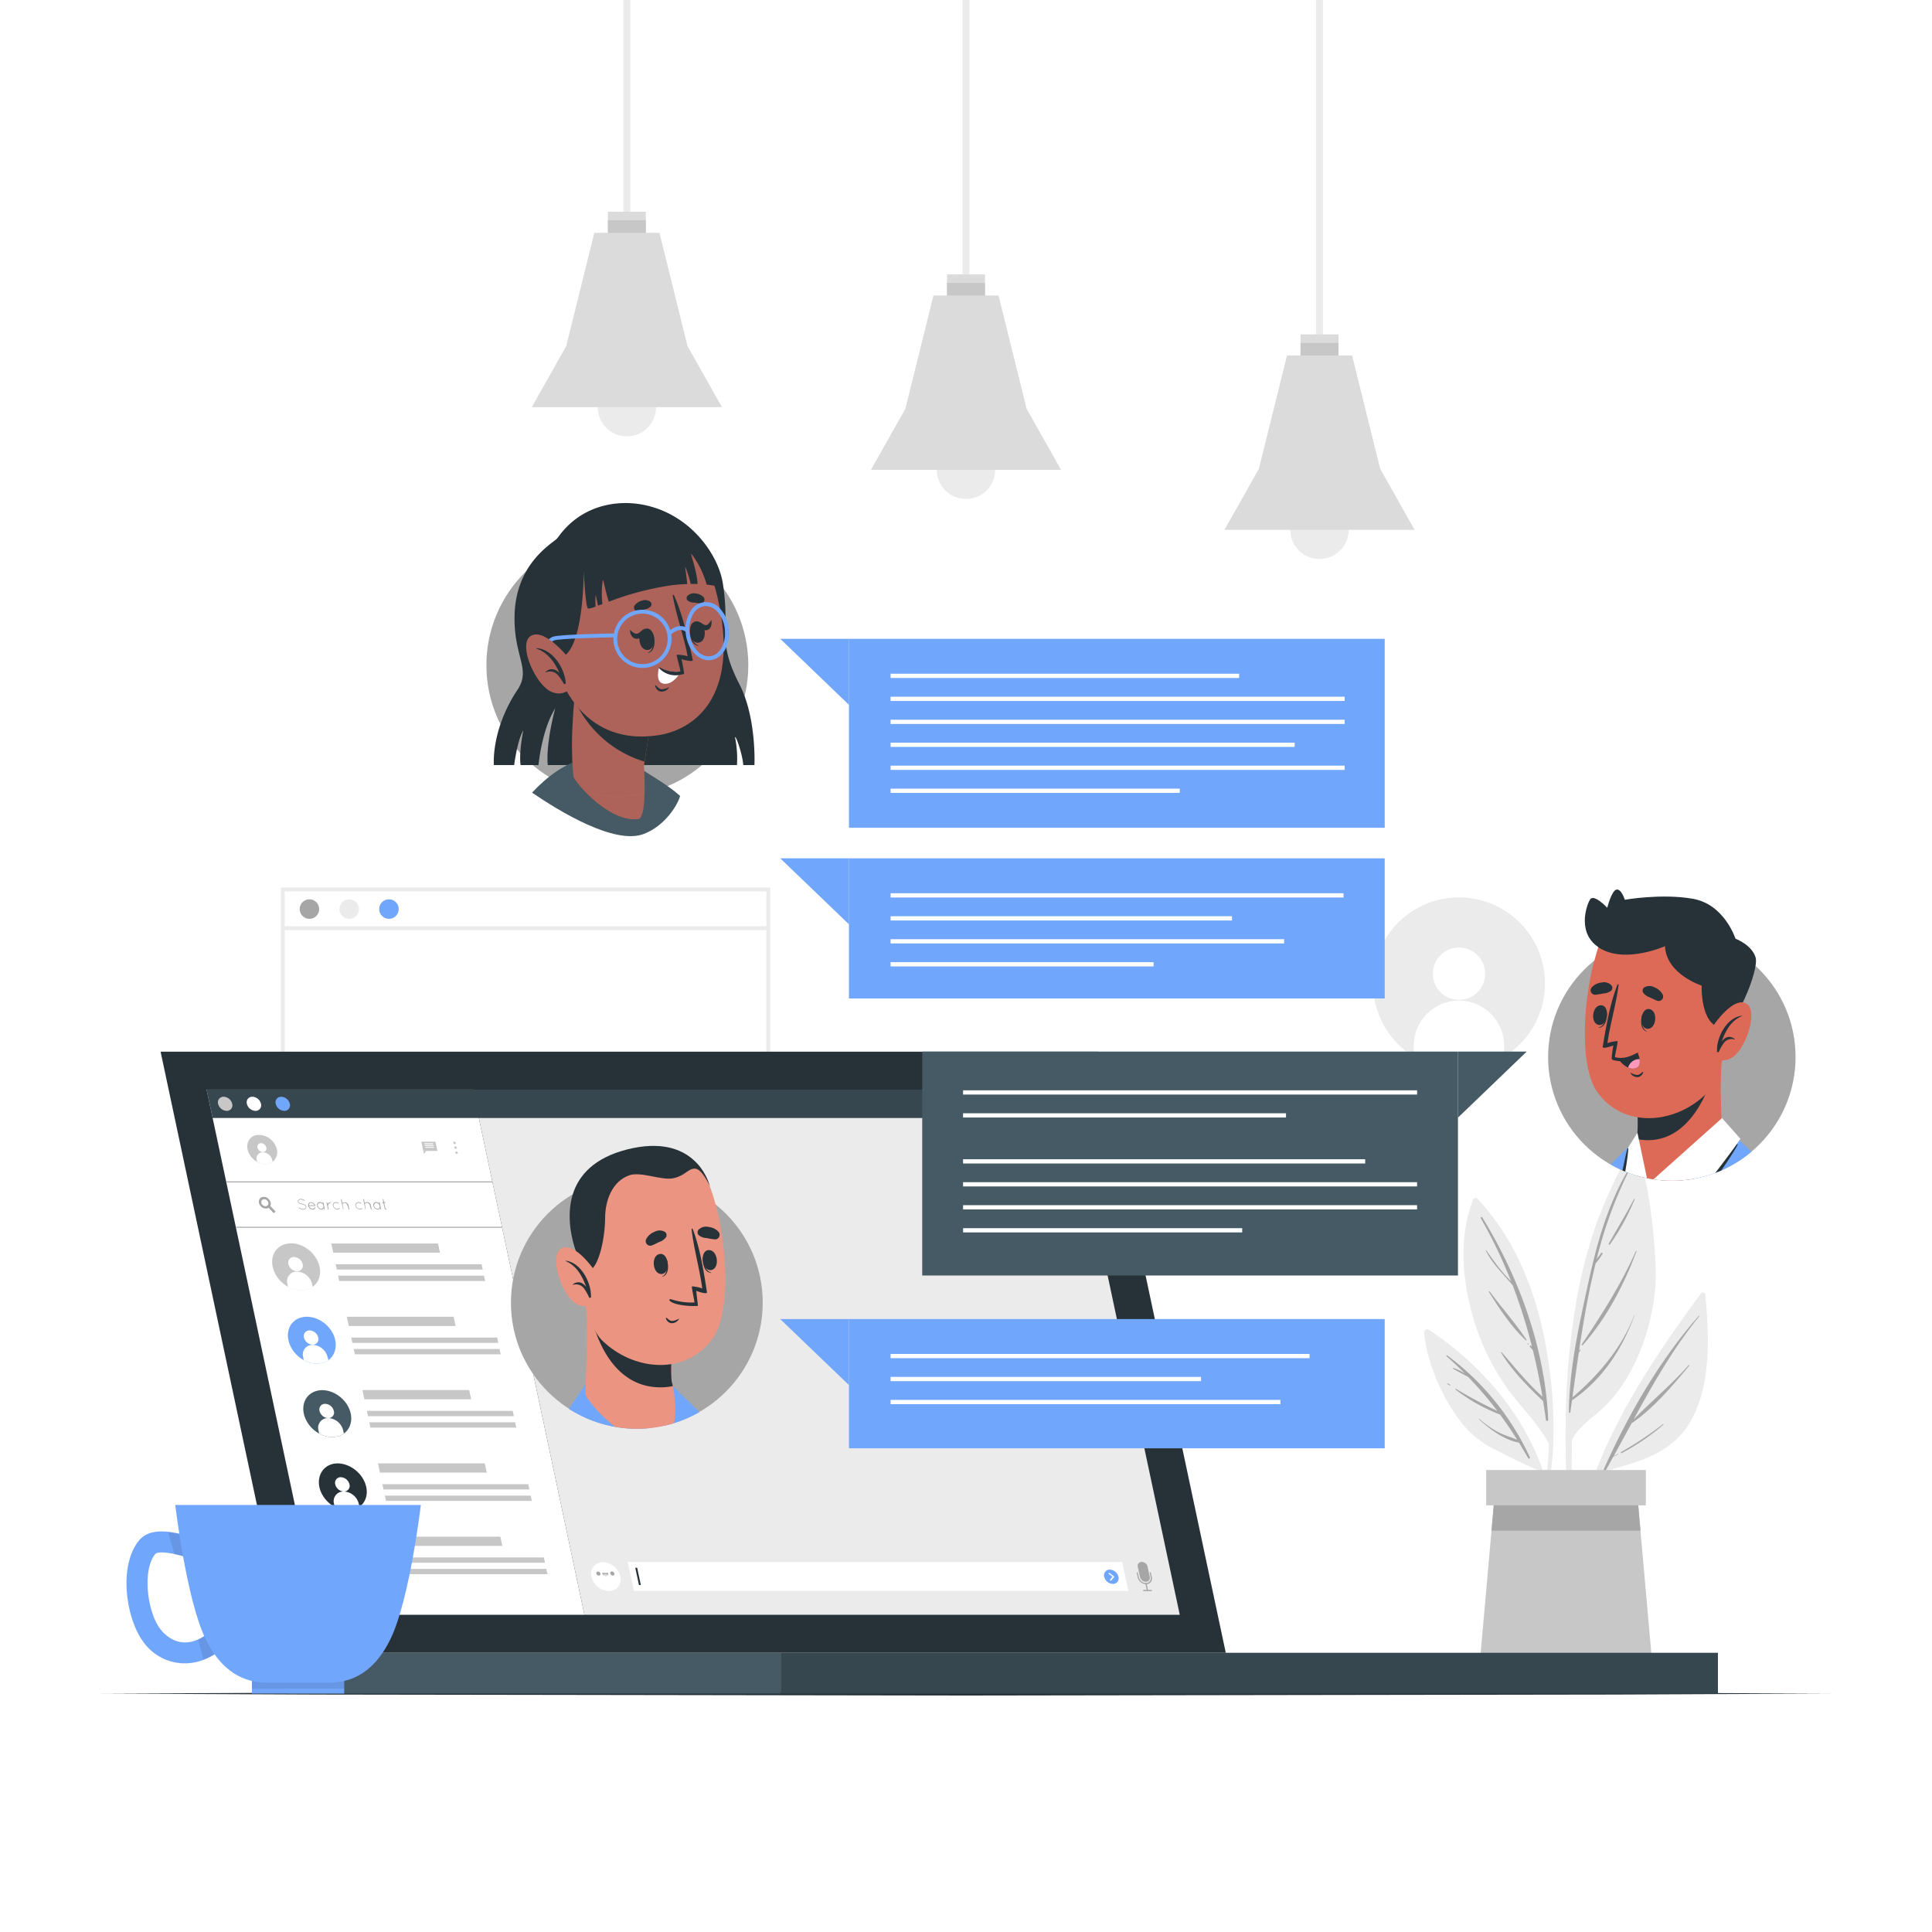 <svg class="animated" id="freepik_stories-work-chat" xmlns="http://www.w3.org/2000/svg" xmlns:xlink="http://www.w3.org/1999/xlink" viewBox="0 0 500 500" version="1.1" xmlns:svgjs="http://svgjs.com/svgjs"><style>svg#freepik_stories-work-chat:not(.animated) .animable {opacity: 0;}svg#freepik_stories-work-chat.animated #freepik--background-complete--inject-157 {animation: 1s 1 forwards cubic-bezier(.36,-0.01,.5,1.38) zoomOut;animation-delay: 0s;}svg#freepik_stories-work-chat.animated #freepik--Desk--inject-157 {animation: 1s 1 forwards cubic-bezier(.36,-0.01,.5,1.38) slideRight;animation-delay: 0s;}svg#freepik_stories-work-chat.animated #freepik--Device--inject-157 {animation: 1s 1 forwards cubic-bezier(.36,-0.01,.5,1.38) zoomIn;animation-delay: 0s;}svg#freepik_stories-work-chat.animated #freepik--Mug--inject-157 {animation: 1s 1 forwards cubic-bezier(.36,-0.01,.5,1.38) zoomOut;animation-delay: 0s;}svg#freepik_stories-work-chat.animated #freepik--speech-bubbles--inject-157 {animation: 1s 1 forwards cubic-bezier(.36,-0.01,.5,1.38) lightSpeedLeft;animation-delay: 0s;}svg#freepik_stories-work-chat.animated #freepik--character-3--inject-157 {animation: 1s 1 forwards cubic-bezier(.36,-0.01,.5,1.38) slideRight;animation-delay: 0s;}svg#freepik_stories-work-chat.animated #freepik--character-2--inject-157 {animation: 1s 1 forwards cubic-bezier(.36,-0.01,.5,1.38) lightSpeedLeft;animation-delay: 0s;}svg#freepik_stories-work-chat.animated #freepik--character-1--inject-157 {animation: 1s 1 forwards cubic-bezier(.36,-0.01,.5,1.38) fadeIn;animation-delay: 0s;}            @keyframes zoomOut {                0% {                    opacity: 0;                    transform: scale(1.5);                }                100% {                    opacity: 1;                    transform: scale(1);                }            }                    @keyframes slideRight {                0% {                    opacity: 0;                    transform: translateX(30px);                }                100% {                    opacity: 1;                    transform: translateX(0);                }            }                    @keyframes zoomIn {                0% {                    opacity: 0;                    transform: scale(0.5);                }                100% {                    opacity: 1;                    transform: scale(1);                }            }                    @keyframes lightSpeedLeft {              from {                transform: translate3d(-50%, 0, 0) skewX(20deg);                opacity: 0;              }              60% {                transform: skewX(-10deg);                opacity: 1;              }              80% {                transform: skewX(2deg);              }              to {                opacity: 1;                transform: translate3d(0, 0, 0);              }            }                    @keyframes fadeIn {                0% {                    opacity: 0;                }                100% {                    opacity: 1;                }            }        </style><g id="freepik--background-complete--inject-157" style="transform-origin: 257.344px 219px 0px;" class="animable"><rect x="340.61" width="1.77" height="94.41" style="fill: rgb(235, 235, 235); transform-origin: 341.495px 47.205px 0px;" id="elt889kvihdi" class="animable"></rect><rect x="336.58" y="86.54" width="9.82" height="6.64" style="fill: rgb(219, 219, 219); transform-origin: 341.49px 89.86px 0px;" id="elnkhel78rhf" class="animable"></rect><rect x="336.58" y="88.75" width="9.82" height="4.43" style="fill: rgb(199, 199, 199); transform-origin: 341.49px 90.965px 0px;" id="eldfiooya5hkn" class="animable"></rect><g id="elae281meqgw7"><circle cx="341.49" cy="137.12" r="7.56" style="fill: rgb(235, 235, 235); transform-origin: 341.49px 137.12px 0px; transform: rotate(-13.24deg);" class="animable" id="el193ycy95ic0j"></circle></g><polygon points="366.1 137.12 316.89 137.12 325.8 121.33 333.07 92 349.92 92 357.19 121.33 366.1 137.12" style="fill: rgb(219, 219, 219); transform-origin: 341.495px 114.56px 0px;" id="elr2aztmguhdo" class="animable"></polygon><rect x="249.11" width="1.77" height="78.88" style="fill: rgb(235, 235, 235); transform-origin: 249.995px 39.44px 0px;" id="el4sgg99fu6kx" class="animable"></rect><rect x="245.09" y="71.01" width="9.82" height="6.64" style="fill: rgb(219, 219, 219); transform-origin: 250px 74.33px 0px;" id="el30zeclyngna" class="animable"></rect><rect x="245.09" y="73.22" width="9.82" height="4.43" style="fill: rgb(199, 199, 199); transform-origin: 250px 75.435px 0px;" id="elboyxjlpeymd" class="animable"></rect><path d="M257.56,121.59A7.56,7.56,0,1,1,250,114,7.55,7.55,0,0,1,257.56,121.59Z" style="fill: rgb(235, 235, 235); transform-origin: 250px 121.561px 0px;" id="elh23ivvbi97n" class="animable"></path><polygon points="274.6 121.59 225.4 121.59 234.31 105.8 241.58 76.47 258.42 76.47 265.69 105.8 274.6 121.59" style="fill: rgb(219, 219, 219); transform-origin: 250px 99.03px 0px;" id="el4warfvhzdkm" class="animable"></polygon><rect x="161.35" width="1.77" height="62.66" style="fill: rgb(235, 235, 235); transform-origin: 162.235px 31.33px 0px;" id="elx9kv22agjt9" class="animable"></rect><rect x="157.32" y="54.79" width="9.82" height="6.64" style="fill: rgb(219, 219, 219); transform-origin: 162.23px 58.11px 0px;" id="elz4xehlhthms" class="animable"></rect><rect x="157.32" y="57" width="9.82" height="4.43" style="fill: rgb(199, 199, 199); transform-origin: 162.23px 59.215px 0px;" id="elgdlxy7bkwph" class="animable"></rect><path d="M169.79,105.37a7.56,7.56,0,1,1-7.56-7.56A7.56,7.56,0,0,1,169.79,105.37Z" style="fill: rgb(235, 235, 235); transform-origin: 162.229px 105.369px 0px;" id="elzwpjijfvkwe" class="animable"></path><polygon points="186.84 105.37 137.63 105.37 146.54 89.57 153.81 60.25 170.66 60.25 177.93 89.57 186.84 105.37" style="fill: rgb(219, 219, 219); transform-origin: 162.235px 82.81px 0px;" id="el1fv99qe3i78i" class="animable"></polygon><path d="M440.23,334.74C426.11,353.85,411.4,376,407.81,400c0,.37.54.49.63.13a141.55,141.55,0,0,1,6.24-19.2c9.28-2.55,18.38-4.65,23.26-13.86,5-9.46,4.33-21.81,3.39-32.12C441.26,334.4,440.51,334.37,440.23,334.74Z" style="fill: rgb(235, 235, 235); transform-origin: 424.898px 367.42px 0px;" id="elf4nmoppokvb" class="animable"></path><path d="M414.82,380.75c6.34-14.22,14.48-28.51,24.82-40.21.07-.08.18,0,.12.12-6.78,8.33-11.92,17.4-16.95,26.64,4.67-4.75,9.79-9,14.22-14,.09-.1.22.05.14.14-4.39,5.28-9.2,11-14.92,14.91-1.54,2.84-3.08,5.68-4.65,8.52.38-.22.78-.41,1.17-.6.07,0,.13.07.06.1-.43.22-.87.45-1.32.65-.74,1.34-1.48,2.69-2.24,4C415.1,381.32,414.68,381.05,414.82,380.75Z" style="fill: rgb(166, 166, 166); transform-origin: 427.285px 360.83px 0px;" id="el5ahrot1thyn" class="animable"></path><path d="M419.53,375.79a83.75,83.75,0,0,0,10.84-7.23c.09-.08.22.05.13.13a57.65,57.65,0,0,1-10.81,7.37C419.51,376.15,419.36,375.89,419.53,375.79Z" style="fill: rgb(166, 166, 166); transform-origin: 424.994px 372.307px 0px;" id="elijfanv0x3f8" class="animable"></path><path d="M406.18,396.44c0,.29.52.29.52,0,.07-7.9,0-15.83.12-23.75,2-4.09,6.37-6.34,9.38-9.61a42,42,0,0,0,5.63-7.84,56.06,56.06,0,0,0,6.53-21.78c.84-8.44-2.37-36.3-5.93-35.34-1.84.51-7.81,14.31-9.4,18.87a132,132,0,0,0-5.62,23.13C404.53,358.67,404.77,377.75,406.18,396.44Z" style="fill: rgb(235, 235, 235); transform-origin: 416.83px 347.377px 0px;" id="el7b2ehtvn9ts" class="animable"></path><path d="M406.12,362.39l0,0c.43-10,2.68-20.07,4.79-29.76,2.27-10.44,4.92-20.26,10.29-29.57a.15.15,0,0,1,.27.15,109.71,109.71,0,0,0-8.27,22.7c.36-.56.8-1.09,1.17-1.63.15-.21.49,0,.35.21a15.16,15.16,0,0,1-1.68,2.37s-.05,0-.07,0c-1.85,7.46-3.18,15.09-4.31,22.7l.25-.3a.08.08,0,0,1,.12.09c-.14.26-.3.51-.45.76-.58,3.86-1.11,7.72-1.64,11.54,6.88-5.88,12.75-12.81,16.06-21.35,0,0,.08,0,.07,0-3.25,8.86-8.36,16.73-16.24,22.1-.14,1-.29,2.06-.43,3.09,0,.21-.37.15-.37-.05,0-.91,0-1.83.08-2.74A.21.21,0,0,1,406.12,362.39Z" style="fill: rgb(166, 166, 166); transform-origin: 414.551px 334.301px 0px;" id="elz7f1u32e16n" class="animable"></path><path d="M409.36,347.92c5.26-7.85,10.17-15.47,14-24.14,0-.09.21,0,.17.08-3.24,8.61-7.78,17.34-13.92,24.26C409.5,348.26,409.26,348.08,409.36,347.92Z" style="fill: rgb(166, 166, 166); transform-origin: 416.436px 335.957px 0px;" id="elydim2ms5qte" class="animable"></path><path d="M416.35,321.85c2.18-3.86,4.47-7.61,6.52-11.53.06-.11.21,0,.17.09A60.14,60.14,0,0,1,416.69,322C416.54,322.24,416.22,322.07,416.35,321.85Z" style="fill: rgb(166, 166, 166); transform-origin: 419.684px 316.195px 0px;" id="ely0c886sr1de" class="animable"></path><path d="M415.5,323.52s0,.07,0,.07S415.46,323.52,415.5,323.52Z" style="fill: rgb(166, 166, 166); transform-origin: 415.492px 323.555px 0px;" id="el6tf1zp75jqb" class="animable"></path><path d="M400.84,373.61A80.47,80.47,0,0,1,399,389.17c.09.56.17,1.12.25,1.7A74.08,74.08,0,0,0,402,373.53a.52.52,0,0,0,0-.53v0a114.36,114.36,0,0,0-1.74-23.49c-2.44-14.5-7.78-28.43-17.9-39.3a.73.73,0,0,0-1.12.23c-4.08,10.38-2.66,22.77.82,33.12a60.58,60.58,0,0,0,8,15.74C393.6,364.16,398,368.28,400.84,373.61Z" style="fill: rgb(235, 235, 235); transform-origin: 390.414px 350.455px 0px;" id="elvbedhfzv7oj" class="animable"></path><path d="M383.6,315.05c9.58,15.56,16.26,34,17.07,52.39,0,.33-.53.41-.58.08-.22-1.65-.48-3.29-.74-4.92h0c-4-3.8-8-7.81-10.88-12.56a.09.09,0,0,1,.14-.1c3.45,3.94,6.67,8,10.57,11.5-.69-4.07-1.5-8.07-2.47-12l-.76-.89c-.16-.19.12-.48.29-.28l.23.25a139.8,139.8,0,0,0-5-15.91c-2.44-2.92-5.17-5.43-6.95-8.94-.05-.09.07-.15.13-.07,1.43,2,2.81,4,4.43,5.88.65.74,1.36,1.44,2,2.16a124.28,124.28,0,0,0-7.85-16.36A.22.22,0,0,1,383.6,315.05Z" style="fill: rgb(166, 166, 166); transform-origin: 391.941px 341.35px 0px;" id="elefresuxkwqm" class="animable"></path><path d="M385.53,334.25c3.1,4.17,6.64,8.15,9.52,12.46.08.12-.1.25-.2.15-3.71-3.47-6.84-8.21-9.52-12.49C385.24,334.23,385.44,334.12,385.53,334.25Z" style="fill: rgb(166, 166, 166); transform-origin: 390.188px 340.543px 0px;" id="elkab6p8hmpu" class="animable"></path><path d="M395.48,347.67l.13.13c.09.1-.05.24-.14.15l-.13-.14A.1.1,0,0,1,395.48,347.67Z" style="fill: rgb(166, 166, 166); transform-origin: 395.479px 347.814px 0px;" id="eleybww4jz6l" class="animable"></path><path d="M368.57,345c.77,8,5,17.57,10.12,23.74a25.11,25.11,0,0,0,8.21,6.4c3.55,1.76,7.27,3.79,11,5.23a71.55,71.55,0,0,1,3.87,13.77l.36-1.22c-2.36-20.27-15.48-37.59-32.25-48.71A.82.82,0,0,0,368.57,345Z" style="fill: rgb(235, 235, 235); transform-origin: 385.344px 369.09px 0px;" id="elzr1hfxp66jf" class="animable"></path><path d="M374.37,351c-.12-.1,0-.31.17-.22a68.71,68.71,0,0,1,21.38,26.35c.12.28-.26.52-.42.24q-1.17-2-2.38-4h0c-3.83-.72-7.46-3.41-10.3-6-.08-.07,0-.18.11-.12a23.69,23.69,0,0,0,4.85,3.41c1.56.79,3.24,1.29,4.86,1.93-1.42-2.26-2.89-4.42-4.44-6.51a45.12,45.12,0,0,1-11.51-6.47c-.11-.08,0-.26.11-.19a112.37,112.37,0,0,0,10.7,5.72,95.07,95.07,0,0,0-7.55-8.8c-1.31-.69-2.63-1.38-3.89-2.12a.11.11,0,0,1,.09-.19,13.86,13.86,0,0,1,3,1.46C377.6,353.94,376,352.43,374.37,351Z" style="fill: rgb(166, 166, 166); transform-origin: 385.133px 364.127px 0px;" id="elkyt4ox3gkdf" class="animable"></path><path d="M374.73,358a5,5,0,0,1,.64.46.07.07,0,0,1-.08.11,5.51,5.51,0,0,1-.67-.38A.11.11,0,0,1,374.73,358Z" style="fill: rgb(166, 166, 166); transform-origin: 374.979px 358.281px 0px;" id="elrvbhe2a6hhn" class="animable"></path><polygon points="428.26 438 382.29 438 386 396.13 386.81 386.9 423.74 386.9 424.55 396.13 428.26 438" style="fill: rgb(199, 199, 199); transform-origin: 405.275px 412.45px 0px;" id="elvjsm2ly3vdh" class="animable"></polygon><polygon points="424.55 396.13 386 396.13 386.81 386.9 423.74 386.9 424.55 396.13" style="fill: rgb(166, 166, 166); transform-origin: 405.275px 391.515px 0px;" id="elaglams22pjq" class="animable"></polygon><rect x="384.62" y="380.44" width="41.32" height="9.14" style="fill: rgb(199, 199, 199); transform-origin: 405.28px 385.01px 0px;" id="elnyo56b7roy" class="animable"></rect><path d="M199.34,316.33H72.7V229.69H199.34Zm-125.64-1H198.34V230.69H73.7Z" style="fill: rgb(235, 235, 235); transform-origin: 136.02px 273.01px 0px;" id="elnhra90g0pz" class="animable"></path><path d="M82.6,235.27a2.52,2.52,0,1,1-2.52-2.52A2.52,2.52,0,0,1,82.6,235.27Z" style="fill: rgb(166, 166, 166); transform-origin: 80.08px 235.27px 0px;" id="elf7osxotprof" class="animable"></path><path d="M92.89,235.27a2.52,2.52,0,1,1-2.52-2.52A2.52,2.52,0,0,1,92.89,235.27Z" style="fill: rgb(235, 235, 235); transform-origin: 90.371px 235.27px 0px;" id="elp5p8k7mtehk" class="animable"></path><path d="M103.18,235.27a2.52,2.52,0,1,1-2.52-2.52A2.51,2.51,0,0,1,103.18,235.27Z" style="fill: #71A6FD; transform-origin: 100.66px 235.27px 0px;" id="ellqpp38nb6n" class="animable"></path><rect x="73.2" y="239.71" width="125.64" height="1" style="fill: rgb(235, 235, 235); transform-origin: 136.02px 240.21px 0px;" id="elrobgylb4p9" class="animable"></rect><path d="M389.29,273.45a21.71,21.71,0,0,1-6.42,2.69,22.26,22.26,0,1,1,6.42-2.69Z" style="fill: rgb(235, 235, 235); transform-origin: 377.582px 254.516px 0px;" id="el1g45bw6bchd" class="animable"></path><path d="M384.36,252a6.77,6.77,0,1,1-6.77-6.77A6.78,6.78,0,0,1,384.36,252Z" style="fill: rgb(255, 255, 255); transform-origin: 377.59px 252px 0px;" id="elbtwo6t81kcd" class="animable"></path><path d="M389.29,270.66v2.79a21.71,21.71,0,0,1-6.42,2.69,22.13,22.13,0,0,1-17-2.7v-2.78a11.7,11.7,0,0,1,23.4,0Z" style="fill: rgb(255, 255, 255); transform-origin: 377.58px 267.877px 0px;" id="el1n6y1agbyka" class="animable"></path></g><g id="freepik--Desk--inject-157" style="transform-origin: 250px 438.3px 0px;" class="animable"><polygon points="26.18 438.3 82.14 438.06 138.09 437.97 250 437.8 361.91 437.97 417.87 438.06 473.82 438.3 417.87 438.55 361.91 438.63 250 438.8 138.09 438.63 82.14 438.55 26.18 438.3" style="fill: rgb(38, 50, 56); transform-origin: 250px 438.3px 0px;" id="ellmwcqbzqfxd" class="animable"></polygon></g><g id="freepik--Device--inject-157" style="transform-origin: 243.08px 355.23px 0px;" class="animable"><rect x="74.63" y="427.74" width="127.4" height="10.55" style="fill: rgb(69, 90, 100); transform-origin: 138.33px 433.015px 0px;" id="elvhk190ozkcr" class="animable"></rect><rect x="202.02" y="427.74" width="242.58" height="10.55" style="fill: rgb(55, 71, 79); transform-origin: 323.31px 433.015px 0px;" id="elaqoy5ak2zdp" class="animable"></rect><polygon points="317.23 427.74 74.63 427.74 41.56 272.17 284.16 272.17 317.23 427.74" style="fill: rgb(38, 50, 56); transform-origin: 179.395px 349.955px 0px;" id="elyvhucthrey" class="animable"></polygon><polygon points="151.25 417.91 82.36 417.91 53.47 281.99 122.36 281.99 151.25 417.91" style="fill: rgb(255, 255, 255); transform-origin: 102.36px 349.95px 0px;" id="elyk9amd3ewni" class="animable"></polygon><path d="M80.92,333a4.6,4.6,0,0,1-1.6.73,6.55,6.55,0,0,1-4.78-.73,8.2,8.2,0,0,1-3.5-3.72c-1.48-3.26-.19-6.54,2.9-7.33s6.79,1.2,8.28,4.45C83.42,329.06,82.81,331.7,80.92,333Z" style="fill: rgb(199, 199, 199); transform-origin: 76.631px 327.838px 0px;" id="el214vh7uykhm" class="animable"></path><path d="M78.33,327.19A1.44,1.44,0,0,1,76.88,329a2.39,2.39,0,0,1-2.24-1.84,1.45,1.45,0,0,1,1.45-1.85A2.41,2.41,0,0,1,78.33,327.19Z" style="fill: rgb(255, 255, 255); transform-origin: 76.481px 327.154px 0px;" id="elv7rms3n4fz9" class="animable"></path><path d="M80.76,332.28l.16.76a4.6,4.6,0,0,1-1.6.73,6.55,6.55,0,0,1-4.78-.73l-.16-.76a2.5,2.5,0,0,1,2.51-3.19A4.17,4.17,0,0,1,80.76,332.28Z" style="fill: rgb(255, 255, 255); transform-origin: 77.602px 331.512px 0px;" id="elp0vgfsvhpt" class="animable"></path><polygon points="113.87 324.19 86.24 324.19 85.73 321.81 113.36 321.81 113.87 324.19" style="fill: rgb(199, 199, 199); transform-origin: 99.8px 323px 0px;" id="el0jx3pufa8ed5" class="animable"></polygon><polygon points="124.92 328.56 87.17 328.56 86.87 327.19 124.63 327.19 124.92 328.56" style="fill: rgb(199, 199, 199); transform-origin: 105.895px 327.875px 0px;" id="el8f1zus4zdbx" class="animable"></polygon><polygon points="125.55 331.52 87.79 331.52 87.5 330.15 125.25 330.15 125.55 331.52" style="fill: rgb(199, 199, 199); transform-origin: 106.525px 330.835px 0px;" id="elojfhehog0fh" class="animable"></polygon><path d="M85,352a4.64,4.64,0,0,1-1.59.73,6.57,6.57,0,0,1-4.79-.73,8.13,8.13,0,0,1-3.49-3.72c-1.49-3.26-.2-6.54,2.89-7.33s6.79,1.2,8.28,4.45C87.45,348,86.84,350.67,85,352Z" style="fill: #71A6FD; transform-origin: 80.697px 346.838px 0px;" id="elsqrcs5ft1l7" class="animable"></path><path d="M82.36,346.16A1.44,1.44,0,0,1,80.91,348a2.4,2.4,0,0,1-2.24-1.84,1.45,1.45,0,0,1,1.45-1.85A2.41,2.41,0,0,1,82.36,346.16Z" style="fill: rgb(255, 255, 255); transform-origin: 80.516px 346.154px 0px;" id="elekgni74nzmt" class="animable"></path><path d="M84.79,351.25,85,352a4.64,4.64,0,0,1-1.59.73,6.57,6.57,0,0,1-4.79-.73l-.16-.76a2.5,2.5,0,0,1,2.51-3.19A4.17,4.17,0,0,1,84.79,351.25Z" style="fill: rgb(255, 255, 255); transform-origin: 81.682px 350.473px 0px;" id="eltpuuu4brg6f" class="animable"></path><polygon points="117.9 343.17 90.27 343.17 89.76 340.78 117.4 340.78 117.9 343.17" style="fill: rgb(199, 199, 199); transform-origin: 103.83px 341.975px 0px;" id="ell0wiot7e39" class="animable"></polygon><polygon points="128.95 347.53 91.2 347.53 90.91 346.16 128.66 346.16 128.95 347.53" style="fill: rgb(199, 199, 199); transform-origin: 109.93px 346.845px 0px;" id="elrvap351jnfn" class="animable"></polygon><polygon points="129.58 350.49 91.83 350.49 91.53 349.12 129.29 349.12 129.58 350.49" style="fill: rgb(199, 199, 199); transform-origin: 110.555px 349.805px 0px;" id="eloyo8me1z5c" class="animable"></polygon><path d="M89,371a4.64,4.64,0,0,1-1.59.73A6.57,6.57,0,0,1,82.6,371a8.13,8.13,0,0,1-3.49-3.72c-1.49-3.25-.19-6.54,2.89-7.33s6.8,1.2,8.29,4.45C91.48,367,90.87,369.64,89,371Z" style="fill: rgb(69, 90, 100); transform-origin: 84.697px 365.84px 0px;" id="elcmh7gj89vd" class="animable"></path><path d="M86.39,365.13A1.44,1.44,0,0,1,84.94,367a2.4,2.4,0,0,1-2.24-1.84,1.45,1.45,0,0,1,1.46-1.85A2.4,2.4,0,0,1,86.39,365.13Z" style="fill: rgb(255, 255, 255); transform-origin: 84.549px 365.154px 0px;" id="elotfe5ig7kv8" class="animable"></path><path d="M88.82,370.22,89,371a4.64,4.64,0,0,1-1.59.73A6.57,6.57,0,0,1,82.6,371l-.16-.76A2.51,2.51,0,0,1,85,367,4.16,4.16,0,0,1,88.82,370.22Z" style="fill: rgb(255, 255, 255); transform-origin: 85.666px 369.449px 0px;" id="el1c95ozjk5yr" class="animable"></path><polygon points="121.94 362.14 94.3 362.14 93.8 359.75 121.43 359.75 121.94 362.14" style="fill: rgb(199, 199, 199); transform-origin: 107.87px 360.945px 0px;" id="el926gqj7pdgr" class="animable"></polygon><polygon points="132.98 366.5 95.23 366.5 94.94 365.13 132.69 365.13 132.98 366.5" style="fill: rgb(199, 199, 199); transform-origin: 113.96px 365.815px 0px;" id="elx3exzkud61s" class="animable"></polygon><polygon points="133.61 369.46 95.86 369.46 95.57 368.09 133.32 368.09 133.61 369.46" style="fill: rgb(199, 199, 199); transform-origin: 114.59px 368.775px 0px;" id="elx6hl08bk5us" class="animable"></polygon><path d="M93,390a4.75,4.75,0,0,1-1.59.74,6.63,6.63,0,0,1-4.79-.74,8.23,8.23,0,0,1-3.49-3.72C81.65,383,83,379.69,86,378.9s6.79,1.2,8.28,4.45C95.51,386,94.91,388.61,93,390Z" style="fill: rgb(38, 50, 56); transform-origin: 88.723px 384.813px 0px;" id="eltgtbv92ly0m" class="animable"></path><path d="M90.43,384.1A1.46,1.46,0,0,1,89,386a2.41,2.41,0,0,1-2.24-1.85,1.46,1.46,0,0,1,1.46-1.85A2.41,2.41,0,0,1,90.43,384.1Z" style="fill: rgb(255, 255, 255); transform-origin: 88.603px 384.15px 0px;" id="ell9y2uoernm" class="animable"></path><path d="M92.85,389.19,93,390a4.75,4.75,0,0,1-1.59.74,6.63,6.63,0,0,1-4.79-.74l-.16-.76A2.51,2.51,0,0,1,89,386,4.15,4.15,0,0,1,92.85,389.19Z" style="fill: rgb(255, 255, 255); transform-origin: 89.676px 388.447px 0px;" id="elo4maeszf5a" class="animable"></path><polygon points="125.97 381.11 98.33 381.11 97.83 378.72 125.46 378.72 125.97 381.11" style="fill: rgb(199, 199, 199); transform-origin: 111.9px 379.915px 0px;" id="elbeyi8fbryj" class="animable"></polygon><polygon points="137.01 385.47 99.26 385.47 98.97 384.1 136.72 384.1 137.01 385.47" style="fill: rgb(199, 199, 199); transform-origin: 117.99px 384.785px 0px;" id="el1ivb4eniz41" class="animable"></polygon><polygon points="137.64 388.43 99.89 388.43 99.6 387.06 137.35 387.06 137.64 388.43" style="fill: rgb(199, 199, 199); transform-origin: 118.62px 387.745px 0px;" id="el3gpfci78sf2" class="animable"></polygon><path d="M97.05,408.92a4.8,4.8,0,0,1-1.6.74,6.6,6.6,0,0,1-4.78-.74,8.2,8.2,0,0,1-3.5-3.72c-1.48-3.25-.19-6.54,2.9-7.33s6.79,1.2,8.28,4.46C99.55,405,98.94,407.58,97.05,408.92Z" style="fill: rgb(199, 199, 199); transform-origin: 92.764px 403.758px 0px;" id="elncgysgxbtjl" class="animable"></path><path d="M94.46,403.07A1.45,1.45,0,0,1,93,404.92a2.4,2.4,0,0,1-2.23-1.85,1.45,1.45,0,0,1,1.45-1.85A2.41,2.41,0,0,1,94.46,403.07Z" style="fill: rgb(255, 255, 255); transform-origin: 92.613px 403.07px 0px;" id="elqti1fk975h8" class="animable"></path><path d="M96.89,408.16l.16.76a4.8,4.8,0,0,1-1.6.74,6.6,6.6,0,0,1-4.78-.74l-.17-.76A2.51,2.51,0,0,1,93,405,4.18,4.18,0,0,1,96.89,408.16Z" style="fill: rgb(255, 255, 255); transform-origin: 93.732px 407.41px 0px;" id="elcsf2ihnfkj6" class="animable"></path><polygon points="130 400.08 102.37 400.08 101.86 397.69 129.5 397.69 130 400.08" style="fill: rgb(199, 199, 199); transform-origin: 115.93px 398.885px 0px;" id="el9ux263ow99" class="animable"></polygon><polygon points="141.05 404.44 103.3 404.44 103 403.07 140.75 403.07 141.05 404.44" style="fill: rgb(199, 199, 199); transform-origin: 122.025px 403.755px 0px;" id="ele57buwio5wm" class="animable"></polygon><polygon points="141.68 407.4 103.92 407.4 103.63 406.03 141.38 406.03 141.68 407.4" style="fill: rgb(199, 199, 199); transform-origin: 122.655px 406.715px 0px;" id="elhwxx7obim8" class="animable"></polygon><path d="M70.55,300.68a3,3,0,0,1-1,.46,4.1,4.1,0,0,1-3-.46,5.07,5.07,0,0,1-2.17-2.31c-.93-2-.12-4.07,1.8-4.57a4.76,4.76,0,0,1,5.16,2.78A3.24,3.24,0,0,1,70.55,300.68Z" style="fill: rgb(199, 199, 199); transform-origin: 67.873px 297.49px 0px;" id="eler1g58phmwa" class="animable"></path><path d="M68.93,297a.9.9,0,0,1-.9,1.15A1.49,1.49,0,0,1,66.64,297a.9.9,0,0,1,.9-1.15A1.5,1.5,0,0,1,68.93,297Z" style="fill: rgb(255, 255, 255); transform-origin: 67.785px 297px 0px;" id="elg6epfn30qud" class="animable"></path><path d="M70.44,300.21l.11.47a3,3,0,0,1-1,.46,4.1,4.1,0,0,1-3-.46l-.1-.47a1.57,1.57,0,0,1,1.57-2A2.59,2.59,0,0,1,70.44,300.21Z" style="fill: rgb(255, 255, 255); transform-origin: 68.471px 299.729px 0px;" id="elmd8voq2lbt" class="animable"></path><path d="M117.85,298.3a.24.24,0,0,1,.25-.31.42.42,0,0,1,.39.31.26.26,0,0,1-.26.32A.4.4,0,0,1,117.85,298.3Z" style="fill: rgb(199, 199, 199); transform-origin: 118.168px 298.305px 0px;" id="elv7u2qkmzk6a" class="animable"></path><path d="M117.58,297a.25.25,0,0,1,.25-.32.41.41,0,0,1,.39.32.25.25,0,0,1-.25.32A.41.41,0,0,1,117.58,297Z" style="fill: rgb(199, 199, 199); transform-origin: 117.9px 297px 0px;" id="elji8zb60p0z" class="animable"></path><path d="M117.31,295.78a.25.25,0,0,1,.25-.32.41.41,0,0,1,.39.32.25.25,0,0,1-.25.32A.43.43,0,0,1,117.31,295.78Z" style="fill: rgb(199, 199, 199); transform-origin: 117.631px 295.781px 0px;" id="elnu3hs3oudh" class="animable"></path><polygon points="113.2 297.85 109.55 297.85 109.04 295.46 112.69 295.46 113.2 297.85" style="fill: rgb(199, 199, 199); transform-origin: 111.12px 296.655px 0px;" id="el6x079tlc1pf" class="animable"></polygon><polygon points="109.55 297.85 109.71 298.62 110.34 297.85 109.55 297.85" style="fill: rgb(199, 199, 199); transform-origin: 109.945px 298.235px 0px;" id="elwf8pt8ggkxb" class="animable"></polygon><polygon points="112.13 296.1 109.87 296.1 109.82 295.87 112.08 295.87 112.13 296.1" style="fill: rgb(255, 255, 255); transform-origin: 110.975px 295.985px 0px;" id="el8bqca300mil" class="animable"></polygon><polygon points="112.23 296.57 109.97 296.57 109.92 296.35 112.19 296.35 112.23 296.57" style="fill: rgb(255, 255, 255); transform-origin: 111.075px 296.46px 0px;" id="elbfo28hc00x" class="animable"></polygon><polygon points="112.33 297.04 110.07 297.04 110.03 296.82 112.29 296.82 112.33 297.04" style="fill: rgb(255, 255, 255); transform-origin: 111.18px 296.93px 0px;" id="elswrh8wy6q4" class="animable"></polygon><polygon points="277.99 289.34 55.03 289.34 53.47 281.99 276.43 281.99 277.99 289.34" style="fill: rgb(55, 71, 79); transform-origin: 165.73px 285.665px 0px;" id="el5aqp3eztfmb" class="animable"></polygon><path d="M60.09,285.66a1.43,1.43,0,0,1-1.43,1.83,2.37,2.37,0,0,1-2.21-1.83,1.43,1.43,0,0,1,1.43-1.82A2.37,2.37,0,0,1,60.09,285.66Z" style="fill: rgb(199, 199, 199); transform-origin: 58.272px 285.664px 0px;" id="eljnpwp3zb4pn" class="animable"></path><path d="M67.54,285.66a1.44,1.44,0,0,1-1.44,1.83,2.39,2.39,0,0,1-2.21-1.83,1.43,1.43,0,0,1,1.44-1.82A2.37,2.37,0,0,1,67.54,285.66Z" style="fill: rgb(255, 255, 255); transform-origin: 65.715px 285.664px 0px;" id="el1pb3fzz9xhh" class="animable"></path><path d="M75,285.66a1.43,1.43,0,0,1-1.43,1.83,2.37,2.37,0,0,1-2.21-1.83,1.43,1.43,0,0,1,1.43-1.82A2.37,2.37,0,0,1,75,285.66Z" style="fill: #71A6FD; transform-origin: 73.182px 285.664px 0px;" id="elihfcc34s3cc" class="animable"></path><polygon points="277.99 289.34 123.92 289.34 151.25 417.91 305.32 417.91 277.99 289.34" style="fill: rgb(235, 235, 235); transform-origin: 214.62px 353.625px 0px;" id="eld8iv1n2jyt" class="animable"></polygon><polygon points="292.01 411.71 164.07 411.71 162.47 404.22 290.42 404.22 292.01 411.71" style="fill: rgb(255, 255, 255); transform-origin: 227.24px 407.965px 0px;" id="elo21lhk8htde" class="animable"></polygon><path d="M289.45,408.06a1.45,1.45,0,0,1-1.45,1.85,2.42,2.42,0,0,1-2.24-1.85,1.45,1.45,0,0,1,1.46-1.84A2.4,2.4,0,0,1,289.45,408.06Z" style="fill: #71A6FD; transform-origin: 287.607px 408.064px 0px;" id="eltm49mw5bc9" class="animable"></path><polygon points="287.04 407 288.41 408.06 287.5 409.13 287.21 408.88 287.9 408.06 286.86 407.25 287.04 407" style="fill: rgb(255, 255, 255); transform-origin: 287.635px 408.065px 0px;" id="elt9yz1e0k0ac" class="animable"></polygon><polygon points="165.85 410.2 165.36 410.2 164.41 405.73 164.9 405.73 165.85 410.2" style="fill: rgb(38, 50, 56); transform-origin: 165.13px 407.965px 0px;" id="elay4wlmw95e6" class="animable"></polygon><path d="M297,411.77a.2.2,0,0,1-.19-.15l-.38-1.8a.12.12,0,0,1,.12-.16.21.21,0,0,1,.19.16l.38,1.8A.12.12,0,0,1,297,411.77Z" style="fill: rgb(166, 166, 166); transform-origin: 296.773px 410.715px 0px;" id="elj2xjzmpi0z" class="animable"></path><path d="M298,411.77h-2a.2.2,0,0,1-.19-.15.13.13,0,0,1,.12-.16h2a.2.2,0,0,1,.19.16A.12.12,0,0,1,298,411.77Z" style="fill: rgb(166, 166, 166); transform-origin: 296.965px 411.615px 0px;" id="elvjfkyp2uc8" class="animable"></path><path d="M297,405.49l.55,2.61a1,1,0,0,1-1,1.27,1.62,1.62,0,0,1-1.28-.71,1.49,1.49,0,0,1-.25-.56l-.56-2.61a1,1,0,0,1,1-1.27,1.52,1.52,0,0,1,1,.37,1.57,1.57,0,0,1,.55.84S297,405.47,297,405.49Z" style="fill: rgb(166, 166, 166); transform-origin: 296.004px 406.795px 0px;" id="el6gspgvnrg55" class="animable"></path><path d="M296.64,410a2.24,2.24,0,0,1-1.38-.51,2.35,2.35,0,0,1-.85-1.33l-.23-1.1a.12.12,0,0,1,.12-.16.19.19,0,0,1,.18.16l.24,1.1a2,2,0,0,0,.71,1.11,1.83,1.83,0,0,0,1.22.42,1.23,1.23,0,0,0,1.12-1.58l-.22-1.05a.12.12,0,0,1,.12-.16.19.19,0,0,1,.18.16l.23,1.05a1.47,1.47,0,0,1-1.36,1.89Z" style="fill: rgb(166, 166, 166); transform-origin: 296.156px 408.449px 0px;" id="ellavzi7dogw" class="animable"></path><path d="M160.55,408a3,3,0,0,1-2.93,3.77,4.9,4.9,0,0,1-4.55-3.73,3,3,0,0,1,2.93-3.77A4.88,4.88,0,0,1,160.55,408Z" style="fill: rgb(255, 255, 255); transform-origin: 156.809px 408.02px 0px;" id="el8p8ag5pv1iu" class="animable"></path><path d="M155.39,407.23a.41.41,0,0,1-.41.53.69.69,0,0,1-.65-.52.42.42,0,0,1,.42-.53A.68.68,0,0,1,155.39,407.23Z" style="fill: rgb(166, 166, 166); transform-origin: 154.863px 407.236px 0px;" id="elidxravndab" class="animable"></path><path d="M159,407.22a.41.41,0,0,1-.41.53.69.69,0,0,1-.64-.53.41.41,0,0,1,.41-.53A.69.69,0,0,1,159,407.22Z" style="fill: rgb(166, 166, 166); transform-origin: 158.477px 407.221px 0px;" id="elcy25q5bxwgf" class="animable"></path><path d="M157.41,407.06a.69.69,0,0,1-.07.5.62.62,0,0,1-.55.3,1,1,0,0,1-.69-.29,1,1,0,0,1-.28-.5Z" style="fill: rgb(166, 166, 166); transform-origin: 156.625px 407.459px 0px;" id="el8ps15mdv87" class="animable"></path><path d="M157.34,407.56a.62.62,0,0,1-.55.3,1,1,0,0,1-.69-.29.77.77,0,0,1,.57-.23A1.14,1.14,0,0,1,157.34,407.56Z" style="fill: rgb(219, 219, 219); transform-origin: 156.721px 407.6px 0px;" id="el8u5uxmslwz7" class="animable"></path><path d="M71.33,313.54l-.47.43-1.32-1.37-.48-.5a.55.55,0,0,0,.19-.12.69.69,0,0,0,.21-.37l.51.53Z" style="fill: rgb(166, 166, 166); transform-origin: 70.193px 312.789px 0px;" id="elj3p5luybjxq" class="animable"></path><path d="M69.55,310.34a1.61,1.61,0,0,0-2.19-.29,1.5,1.5,0,0,0,.17,2.14,1.68,1.68,0,0,0,2,.41.83.83,0,0,0,.18-.13,1.11,1.11,0,0,0,.25-.33A1.62,1.62,0,0,0,69.55,310.34Zm-.3,1.64a.55.55,0,0,1-.19.12,1,1,0,0,1-1.12-.29.89.89,0,0,1-.11-1.27,1,1,0,0,1,1.32.17,1.06,1.06,0,0,1,.31.9A.69.69,0,0,1,69.25,312Z" style="fill: rgb(166, 166, 166); transform-origin: 68.535px 311.258px 0px;" id="el5e6gmmmiwuo" class="animable"></path><path d="M77.32,312.52a.08.08,0,0,1,.12,0,1.75,1.75,0,0,0,1,.35.83.83,0,0,0,.56-.18.39.39,0,0,0,.15-.4.54.54,0,0,0-.3-.37,2.08,2.08,0,0,0-.68-.23h0a1.81,1.81,0,0,1-.69-.23.73.73,0,0,1-.38-.47.51.51,0,0,1,.18-.51.9.9,0,0,1,.61-.2,1.93,1.93,0,0,1,.91.31.11.11,0,0,1,0,.13.07.07,0,0,1-.11,0,1.69,1.69,0,0,0-.81-.29.85.85,0,0,0-.52.16.39.39,0,0,0-.14.38.55.55,0,0,0,.28.33,2,2,0,0,0,.62.21h0a2.14,2.14,0,0,1,.75.25.8.8,0,0,1,.41.51.57.57,0,0,1-.2.55,1,1,0,0,1-.65.21,2.07,2.07,0,0,1-1.09-.39A.1.1,0,0,1,77.32,312.52Z" style="fill: rgb(166, 166, 166); transform-origin: 78.191px 311.656px 0px;" id="elxx2f5snxf29" class="animable"></path><path d="M79.77,312.07a.74.74,0,0,1,.73-.95,1.21,1.21,0,0,1,1.1.89h0a.08.08,0,0,1-.08.09H80a1,1,0,0,0,.89.73.54.54,0,0,0,.54-.35.09.09,0,0,1,.12,0,.11.11,0,0,1,.06.13.72.72,0,0,1-.68.44A1.23,1.23,0,0,1,79.77,312.07Zm.17-.15h1.44a1,1,0,0,0-.84-.62A.58.58,0,0,0,79.94,311.92Z" style="fill: rgb(166, 166, 166); transform-origin: 80.676px 312.086px 0px;" id="elppolmwxj8mi" class="animable"></path><path d="M83.7,311.21l.36,1.72a.08.08,0,0,1-.07.1.13.13,0,0,1-.11-.1l-.06-.28a.72.72,0,0,1-.64.38,1.22,1.22,0,0,1-1.1-1,.72.72,0,0,1,.69-.95,1.14,1.14,0,0,1,.8.37l-.06-.28c0-.06,0-.09.07-.09A.11.11,0,0,1,83.7,311.21Zm0,.86a1,1,0,0,0-.88-.77.59.59,0,0,0-.55.77,1,1,0,0,0,.88.77A.59.59,0,0,0,83.69,312.07Z" style="fill: rgb(166, 166, 166); transform-origin: 83.053px 312.055px 0px;" id="eldggj36sr8k" class="animable"></path><path d="M84.51,311.21a.07.07,0,0,1,.08-.09.13.13,0,0,1,.11.09l.09.42a.06.06,0,0,1,0,0,.71.71,0,0,1,.67-.47.12.12,0,0,1,.11.09c0,.06,0,.1-.07.1a.54.54,0,0,0-.49.31,1.41,1.41,0,0,0-.13.44v0l.18.84c0,.06,0,.1-.07.1a.14.14,0,0,1-.12-.1Z" style="fill: rgb(166, 166, 166); transform-origin: 85.039px 312.08px 0px;" id="elyo30apc0nf" class="animable"></path><path d="M86.17,312.07a.75.75,0,0,1,.78-.95,1.14,1.14,0,0,1,.65.21.11.11,0,0,1,0,.13.1.1,0,0,1-.13,0,.93.93,0,0,0-.53-.17.61.61,0,0,0-.63.77,1,1,0,0,0,1,.77.67.67,0,0,0,.46-.17.1.1,0,0,1,.13,0s0,.1,0,.13a.8.8,0,0,1-.56.21A1.25,1.25,0,0,1,86.17,312.07Z" style="fill: rgb(166, 166, 166); transform-origin: 87.022px 312.059px 0px;" id="elsghu7aydwe" class="animable"></path><path d="M89.89,311.87a.75.75,0,0,0-.73-.56.44.44,0,0,0-.48.56l.22,1.06h0a0,0,0,0,1,0,0v0a.07.07,0,0,1-.05,0h0l-.08,0,0,0v0l-.22-1.06v0l-.31-1.45a.07.07,0,0,1,.07-.09.12.12,0,0,1,.12.09l.22,1a.61.61,0,0,1,.54-.28,1,1,0,0,1,1,.75l.22,1.06a.08.08,0,0,1-.07.1.13.13,0,0,1-.12-.1Z" style="fill: rgb(166, 166, 166); transform-origin: 89.324px 311.689px 0px;" id="elmwhyqz6luqg" class="animable"></path><path d="M92,312.07a.75.75,0,0,1,.78-.95,1.14,1.14,0,0,1,.65.21.11.11,0,0,1,0,.13.1.1,0,0,1-.13,0,.93.93,0,0,0-.53-.17.61.61,0,0,0-.63.77,1,1,0,0,0,1,.77.67.67,0,0,0,.46-.17.1.1,0,0,1,.13,0s0,.1,0,.13a.8.8,0,0,1-.56.21A1.25,1.25,0,0,1,92,312.07Z" style="fill: rgb(166, 166, 166); transform-origin: 92.852px 312.059px 0px;" id="el9ico5meonz" class="animable"></path><path d="M95.67,311.87a.75.75,0,0,0-.73-.56.44.44,0,0,0-.48.56l.22,1.06h0a0,0,0,0,1,0,0v0a.07.07,0,0,1-.05,0h0l-.08,0,0,0a0,0,0,0,1,0,0l-.23-1.06v0L94,310.39a.07.07,0,0,1,.07-.09.12.12,0,0,1,.12.09l.21,1a.64.64,0,0,1,.55-.28,1,1,0,0,1,1,.75l.22,1.06a.08.08,0,0,1-.08.1.13.13,0,0,1-.11-.1Z" style="fill: rgb(166, 166, 166); transform-origin: 95.084px 311.66px 0px;" id="elcrli4at2x3j" class="animable"></path><path d="M98.27,311.21l.36,1.72a.08.08,0,0,1-.07.1.13.13,0,0,1-.11-.1l-.06-.28a.72.72,0,0,1-.64.38,1.24,1.24,0,0,1-1.11-1,.73.73,0,0,1,.7-.95,1.14,1.14,0,0,1,.8.37l-.06-.28c0-.06,0-.09.07-.09A.13.13,0,0,1,98.27,311.21Zm0,.86a1,1,0,0,0-.88-.77.59.59,0,0,0-.55.77,1,1,0,0,0,.88.77A.59.59,0,0,0,98.26,312.07Z" style="fill: rgb(166, 166, 166); transform-origin: 97.619px 312.055px 0px;" id="elqqz42fmtvra" class="animable"></path><path d="M99.74,311.21a.07.07,0,0,1-.07.09h-.24l.29,1.39a.18.18,0,0,0,.17.14.15.15,0,0,1,.12.1.08.08,0,0,1-.08.1.41.41,0,0,1-.4-.34l-.3-1.39H99c-.09,0-.1,0-.11-.09s0-.09.07-.09h.24l-.15-.71a.08.08,0,0,1,.07-.1s.12.05.12.1l.16.71h.24A.12.12,0,0,1,99.74,311.21Z" style="fill: rgb(166, 166, 166); transform-origin: 99.449px 311.67px 0px;" id="elu0vep920lx" class="animable"></path><rect x="61.04" y="317.49" width="68.89" height="0.25" style="fill: rgb(166, 166, 166); transform-origin: 95.485px 317.615px 0px;" id="el9nvi4xbr5zw" class="animable"></rect><rect x="58.55" y="305.75" width="68.89" height="0.25" style="fill: rgb(166, 166, 166); transform-origin: 92.995px 305.875px 0px;" id="el8lkifz0v3u4" class="animable"></rect></g><g id="freepik--Mug--inject-157" style="transform-origin: 70.824px 413.885px 0px;" class="animable"><rect x="65.19" y="434.56" width="23.89" height="3.73" style="fill: #71A6FD; transform-origin: 77.135px 436.425px 0px;" id="ela7m3slnwu6" class="animable"></rect><g id="elv2nc4kn4heo"><rect x="65.19" y="434.56" width="23.89" height="2.46" style="opacity: 0.1; transform-origin: 77.135px 435.79px 0px;" class="animable" id="el9pnkj9fvw7s"></rect></g><path d="M36.83,424.54a13.18,13.18,0,0,0,15.88,5,17.75,17.75,0,0,0,3.38-1.77l-3-4.5a10.65,10.65,0,0,1-1.79,1c-5.69,2.58-9.29-1.9-10-2.93-3.28-4.6-4.45-15.11-1.13-19.15.22-.3,1.18-.78,5,0,.71.16,1.51.34,2.42.59a9.41,9.41,0,0,0,2.19.47l.09-2.7.27-2.7c-.25,0-.64-.15-1.14-.29a35.1,35.1,0,0,0-5.44-1.13c-2.83-.29-5.79,0-7.61,2.28C30.55,405.41,32.73,418.77,36.83,424.54Z" style="fill: #71A6FD; transform-origin: 44.414px 413.404px 0px;" id="elt3dumqjgig" class="animable"></path><g id="elnr2a74zf0cs"><path d="M53.05,423.32a10.65,10.65,0,0,1-1.79,1l1.45,5.26a17.75,17.75,0,0,0,3.38-1.77Z" style="opacity: 0.1; transform-origin: 53.676px 426.449px 0px;" class="animable" id="ellhblqaneyh"></path></g><g id="elynp7a6qjoyl"><path d="M43.55,396.53l1.61,5.76c.71.16,1.51.34,2.42.59a9.41,9.41,0,0,0,2.19.47l.09-2.7.27-2.7c-.25,0-.64-.15-1.14-.29A35.1,35.1,0,0,0,43.55,396.53Z" style="opacity: 0.1; transform-origin: 46.84px 399.941px 0px;" class="animable" id="elwractosh71"></path></g><path d="M108.91,389.48s-2.86,24.35-7.81,34.61-11.86,11.38-16.16,11.38H69.33c-4.3,0-11.21-1.14-16.16-11.38s-7.81-34.61-7.81-34.61Z" style="fill: #71A6FD; transform-origin: 77.135px 412.475px 0px;" id="elq3mlat163b" class="animable"></path></g><g id="freepik--speech-bubbles--inject-157" style="transform-origin: 298.51px 270.075px 0px;" class="animable"><polygon points="238.67 330.1 377.32 330.1 377.32 272.15 238.67 272.15 238.67 272.15 238.67 330.1 238.67 330.1" style="fill: rgb(69, 90, 100); transform-origin: 307.995px 301.125px 0px;" id="el6ubmz9syb" class="animable"></polygon><polygon points="377.32 289.24 377.32 272.15 395.11 272.15 377.32 289.24" style="fill: rgb(69, 90, 100); transform-origin: 386.215px 280.695px 0px;" id="elv48qpuaeq6i" class="animable"></polygon><rect x="249.24" y="282.17" width="117.5" height="1.1" style="fill: rgb(255, 255, 255); transform-origin: 307.99px 282.72px 0px;" id="elcdvxbk0ryl8" class="animable"></rect><rect x="249.24" y="288.11" width="83.58" height="1.1" style="fill: rgb(255, 255, 255); transform-origin: 291.03px 288.66px 0px;" id="eluq31m4rtu8m" class="animable"></rect><rect x="249.24" y="300.01" width="104.07" height="1.1" style="fill: rgb(255, 255, 255); transform-origin: 301.275px 300.56px 0px;" id="elagkg7lk3hxj" class="animable"></rect><rect x="249.24" y="305.95" width="117.5" height="1.1" style="fill: rgb(255, 255, 255); transform-origin: 307.99px 306.5px 0px;" id="elekyuzly8yzr" class="animable"></rect><rect x="249.24" y="311.9" width="117.5" height="1.1" style="fill: rgb(255, 255, 255); transform-origin: 307.99px 312.45px 0px;" id="ellgqkubwtuy" class="animable"></rect><rect x="249.24" y="317.85" width="72.24" height="1.1" style="fill: rgb(255, 255, 255); transform-origin: 285.36px 318.4px 0px;" id="el3wzw8qxlo93" class="animable"></rect><rect x="219.71" y="165.33" width="138.65" height="48.9" style="fill: #71A6FD; transform-origin: 289.035px 189.78px 0px;" id="el22z5nhx1zwo" class="animable"></rect><polygon points="219.73 182.43 219.73 165.33 201.93 165.33 219.73 182.43" style="fill: #71A6FD; transform-origin: 210.83px 173.88px 0px;" id="el8q7v40puu7w" class="animable"></polygon><rect x="230.49" y="174.36" width="90.19" height="1.1" style="fill: rgb(255, 255, 255); transform-origin: 275.585px 174.91px 0px;" id="eleoyi84r69wu" class="animable"></rect><rect x="230.49" y="180.31" width="117.5" height="1.1" style="fill: rgb(255, 255, 255); transform-origin: 289.24px 180.86px 0px;" id="elbbudpc73q8j" class="animable"></rect><rect x="230.49" y="186.26" width="117.5" height="1.1" style="fill: rgb(255, 255, 255); transform-origin: 289.24px 186.81px 0px;" id="el4hi7ew38xjs" class="animable"></rect><rect x="230.49" y="192.2" width="104.56" height="1.1" style="fill: rgb(255, 255, 255); transform-origin: 282.77px 192.75px 0px;" id="el2pz34d4mpbs" class="animable"></rect><rect x="230.49" y="198.15" width="117.5" height="1.1" style="fill: rgb(255, 255, 255); transform-origin: 289.24px 198.7px 0px;" id="elmmd4598rklp" class="animable"></rect><rect x="230.49" y="204.1" width="74.83" height="1.1" style="fill: rgb(255, 255, 255); transform-origin: 267.905px 204.65px 0px;" id="el0jxbc3mhnw6" class="animable"></rect><rect x="219.71" y="222.14" width="138.65" height="36.26" style="fill: #71A6FD; transform-origin: 289.035px 240.27px 0px;" id="ell6w5j8gdagr" class="animable"></rect><polygon points="219.73 239.23 219.73 222.14 201.93 222.14 219.73 239.23" style="fill: #71A6FD; transform-origin: 210.83px 230.685px 0px;" id="elmp32ra7dwyr" class="animable"></polygon><rect x="230.49" y="231.17" width="117.21" height="1.1" style="fill: rgb(255, 255, 255); transform-origin: 289.095px 231.72px 0px;" id="el2nae0y5webi" class="animable"></rect><rect x="230.49" y="237.12" width="88.35" height="1.1" style="fill: rgb(255, 255, 255); transform-origin: 274.665px 237.67px 0px;" id="elfmgqmlm39m" class="animable"></rect><rect x="230.49" y="243.06" width="101.84" height="1.1" style="fill: rgb(255, 255, 255); transform-origin: 281.41px 243.61px 0px;" id="el1mflryxuybw" class="animable"></rect><rect x="230.49" y="249.01" width="68.06" height="1.1" style="fill: rgb(255, 255, 255); transform-origin: 264.52px 249.56px 0px;" id="elgaia0yv0ukf" class="animable"></rect><rect x="219.71" y="341.37" width="138.65" height="33.45" style="fill: #71A6FD; transform-origin: 289.035px 358.095px 0px;" id="elq1xbrf0g9xr" class="animable"></rect><polygon points="219.71 358.46 219.71 341.37 201.91 341.37 219.71 358.46" style="fill: #71A6FD; transform-origin: 210.81px 349.915px 0px;" id="els7ey7x2nspr" class="animable"></polygon><rect x="230.49" y="350.4" width="108.42" height="1.1" style="fill: rgb(255, 255, 255); transform-origin: 284.7px 350.95px 0px;" id="elrrm9zmf3v19" class="animable"></rect><rect x="230.49" y="356.34" width="80.34" height="1.1" style="fill: rgb(255, 255, 255); transform-origin: 270.66px 356.89px 0px;" id="eloz1bq1uaoj" class="animable"></rect><rect x="230.49" y="362.29" width="100.88" height="1.1" style="fill: rgb(255, 255, 255); transform-origin: 280.93px 362.84px 0px;" id="el2eo1t04y2ll" class="animable"></rect></g><g id="freepik--character-3--inject-157" style="transform-origin: 232.345px 160.846px 0px;" class="animable"><circle cx="432.67" cy="273.55" r="32.02" style="fill: rgb(166, 166, 166); transform-origin: 432.67px 273.55px 0px;" id="elhqzuhgtfkxl" class="animable"></circle><path d="M441.84,283.91s0,0,0,0" style="fill: none; stroke: rgb(245, 167, 158); stroke-linecap: round; stroke-linejoin: round; stroke-width: 0px; transform-origin: 0px 0px 0px;" id="elu35qvsd5fgh" class="animable"></path><g style="clip-path: url(&quot;#freepik--clip-path--inject-157&quot;); transform-origin: 227.244px 160.846px 0px;" id="el6sd5sfp7qim" class="animable"><path d="M423.51,294.77l2.83,12.84,20.72-15.31,7.43,6.84s-16.64,19.41-30.14,19.41c-7.08,0-8.47-16.25-8.47-16.25Z" style="fill: #71A6FD; transform-origin: 435.184px 305.426px 0px;" id="el8mmlagl3it9" class="animable"></path><path d="M426.75,309.37c5.21,1.62,14.86-5.84,18.9-12.15.27-.43-.09-5.22-.25-11.05-.09-3.54-.1-7.49.15-11.09.06-.74-23,3.92-23,3.92a57.26,57.26,0,0,1,1.22,14,7.51,7.51,0,0,1-.26,1.47c0,.06,0,.15,0,.24C422.85,297.46,421.72,307.8,426.75,309.37Z" style="fill: rgb(221, 106, 87); transform-origin: 434.148px 292.297px 0px;" id="el36bjrm74s4m" class="animable"></path><path d="M444.23,275.06c-1.57,6.28-6.52,20.56-18.41,20a14.13,14.13,0,0,1-2.31-.29c0-.09,0-.18,0-.24a6.73,6.73,0,0,0,.26-1.47V293a42,42,0,0,0-.16-7,68.24,68.24,0,0,0-1.06-6.89h0l.15-.1C424.51,278.62,439.61,275.58,444.23,275.06Z" style="fill: rgb(38, 50, 56); transform-origin: 433.391px 285.066px 0px;" id="elnmwfzj1w5x" class="animable"></path><path d="M447.51,246.41c2.78,7.92-.47,31.26-5.95,36.67-7.95,7.84-21.46,9.13-28.24-.54-6.58-9.37-1.81-39.72,4.36-44.69C426.78,230.54,443.39,234.72,447.51,246.41Z" style="fill: rgb(221, 106, 87); transform-origin: 429.338px 261.801px 0px;" id="elby914f7qwp5" class="animable"></path><path d="M445.45,266c-5.47-.83-5.06-10.92-5.06-10.92s-9.17-2.94-9.49-10.21c0,0-9.76,4.37-16.39.79s-4-11.29-3-12.87,4.44,2.14,4.44,2.14,1.11-4.42,2.38-4.7,2.17,2.63,2.17,2.63,9.48-1.69,17.64-.25,11,10.32,11,10.32,4.24,1.58,5.21,4.86S448.93,266.49,445.45,266Z" style="fill: rgb(38, 50, 56); transform-origin: 432.299px 248.111px 0px;" id="elo5lyyjybw7r" class="animable"></path><path d="M441.84,283.91s0,0,0,0" style="fill: none; stroke: rgb(245, 167, 158); stroke-linecap: round; stroke-linejoin: round; stroke-width: 0px; transform-origin: 0px 0px 0px;" id="elefzi4sl030i" class="animable"></path><path d="M425,262.59c0-.06.11.09.1.15-.26,1.57-.3,3.41,1.06,4.12,0,0,0,.1,0,.09C424.47,266.47,424.54,264,425,262.59Z" style="fill: rgb(38, 50, 56); transform-origin: 425.439px 264.764px 0px;" id="elv03c86me22l" class="animable"></path><path d="M426.66,261.13c2.56.15,2.08,5.25-.29,5.12S424.52,261,426.66,261.13Z" style="fill: rgb(38, 50, 56); transform-origin: 426.592px 263.689px 0px;" id="elpykc66ivtx" class="animable"></path><path d="M415.86,262c0-.06-.13.06-.13.13-.1,1.58-.48,3.38-2,3.77,0,0,0,.09,0,.09C415.54,265.89,416,263.5,415.86,262Z" style="fill: rgb(38, 50, 56); transform-origin: 414.807px 263.986px 0px;" id="eluqf13cnoos" class="animable"></path><path d="M414.61,260.19c-2.53-.43-3.21,4.65-.87,5.05S416.72,260.56,414.61,260.19Z" style="fill: rgb(38, 50, 56); transform-origin: 414.096px 262.713px 0px;" id="elpow3leyxshf" class="animable"></path><path d="M428.9,259a20.71,20.71,0,0,1-1.91-.88,3.4,3.4,0,0,1-1.78-1.28,1.08,1.08,0,0,1,.3-1.29,2.7,2.7,0,0,1,2.72,0,4,4,0,0,1,2.11,1.92A1.16,1.16,0,0,1,428.9,259Z" style="fill: rgb(38, 50, 56); transform-origin: 427.768px 257.119px 0px;" id="elasq3udd7tul" class="animable"></path><path d="M412.88,257.44a18.39,18.39,0,0,0,2.08-.34,3.36,3.36,0,0,0,2.05-.74,1.07,1.07,0,0,0,.06-1.32,2.68,2.68,0,0,0-2.61-.76,4,4,0,0,0-2.55,1.28A1.16,1.16,0,0,0,412.88,257.44Z" style="fill: rgb(38, 50, 56); transform-origin: 414.465px 255.82px 0px;" id="el3yr7k68v7pw" class="animable"></path><path d="M425.11,277.4c-.41.33-.84.8-1.42.8a4.36,4.36,0,0,1-1.66-.56s-.1,0-.07.07a2.12,2.12,0,0,0,1.92,1.05,1.69,1.69,0,0,0,1.38-1.28C425.29,277.39,425.17,277.35,425.11,277.4Z" style="fill: rgb(38, 50, 56); transform-origin: 423.609px 278.07px 0px;" id="ellxmqx10692" class="animable"></path><path d="M423.91,272.6a5.4,5.4,0,0,1-3.85,2,7.09,7.09,0,0,1-1.95-.11l-.37-.08-.34-.09a.41.41,0,0,1-.28-.39h0a.75.75,0,0,1,0-.16v0l0-.13c.09-1.23.41-3.07.41-3.07-.47.18-2.85,1-2.75.33.88-5.24,1.85-11.06,3.82-16.08a.15.15,0,0,1,.29.07c-.64,5.06-2.17,10-2.89,15.06a9.45,9.45,0,0,1,2.62-.51c.17.07-.67,3.55-.67,4.1v.06c2,.48,3.63,0,5.76-1.14C423.9,272.36,424,272.48,423.91,272.6Z" style="fill: rgb(38, 50, 56); transform-origin: 419.359px 264.672px 0px;" id="el37i1in9qfp1" class="animable"></path><path d="M418.91,274.15a6.39,6.39,0,0,0,2.45,2.15,2.84,2.84,0,0,0,1.74.22c1.29-.26,1.39-1.42,1.22-2.43a7.18,7.18,0,0,0-.47-1.56A8.33,8.33,0,0,1,418.91,274.15Z" style="fill: rgb(38, 50, 56); transform-origin: 421.646px 274.551px 0px;" id="elxd2q2fc33l" class="animable"></path><path d="M421.36,276.3a2.84,2.84,0,0,0,1.74.22c1.29-.26,1.39-1.42,1.22-2.43A3,3,0,0,0,421.36,276.3Z" style="fill: rgb(255, 153, 186); transform-origin: 422.871px 275.33px 0px;" id="ele9x918ua9nd" class="animable"></path><path d="M443.36,265.5s5.07-7.61,8.51-5.82-.25,12.75-4.21,14.33a4.07,4.07,0,0,1-5.49-2.07Z" style="fill: rgb(221, 106, 87); transform-origin: 447.703px 266.906px 0px;" id="el44wjn18kcvg" class="animable"></path><path d="M450.74,262.88c.06,0,.07.08,0,.11-2.78,1.19-4.19,3.82-5.16,6.54.81-1.06,1.93-1.65,3.34-.69.07.05,0,.17-.07.15a2.49,2.49,0,0,0-2.73.94,11.32,11.32,0,0,0-1.27,2.25c-.13.25-.58.13-.49-.16a.19.19,0,0,1,0-.07C444.25,268.38,446.91,263.33,450.74,262.88Z" style="fill: rgb(38, 50, 56); transform-origin: 447.568px 267.598px 0px;" id="elv5kfxurl7zb" class="animable"></path><path d="M423.77,293.15l2.78,13.28,19.11-17.07,4.76,5.36s-18.64,27-18.76,25.79L426,309.08l-7.85,8.08,3.15-20.08Z" style="fill: rgb(255, 255, 255); transform-origin: 434.285px 304.955px 0px;" id="elthsutyc5bn" class="animable"></path><path d="M421.17,297.27c0-.12.23-.18.23,0-.18,4.1-2.79,15.86-2.74,18.9l0,0c.33-.35,7.27-7.12,7.35-7,1.21,1.81,5.34,10.13,5.62,10.89,2.64-3.89,14.9-19.88,17.89-23.94a.11.11,0,0,1,.2.11c-2.22,4.52-17.71,25.52-17.91,25.46A127.32,127.32,0,0,1,426,309.52c-1.17,1.47-8.17,9.1-8.2,8.61C417.55,314.81,420.05,301.38,421.17,297.27Z" style="fill: rgb(38, 50, 56); transform-origin: 433.76px 308.875px 0px;" id="el9tnjv440d2" class="animable"></path></g></g><g id="freepik--character-2--inject-157" style="transform-origin: 98.695px 191.436px 0px;" class="animable"><g id="el5xj143w5vfp"><circle cx="164.81" cy="337.13" r="32.58" style="fill: rgb(166, 166, 166); transform-origin: 164.81px 337.13px 0px; transform: rotate(-45deg);" class="animable" id="elj9xqy5x2g5"></circle></g><path d="M155.49,347.68s0,0,0,0" style="fill: none; stroke: rgb(245, 167, 158); stroke-linecap: round; stroke-linejoin: round; stroke-width: 0px; transform-origin: 0px 0px 0px;" id="ellnfuv75hw6j" class="animable"></path><g style="clip-path: url(&quot;#freepik--clip-path-2--inject-157&quot;); transform-origin: 93.863px 191.436px 0px;" id="eleceywuxont" class="animable"><path d="M174.14,358.73l-2.89,13-19.7-13.52-4.89,7.22s12.89,17.44,26.62,17.44c7.21,0,8.62-16.53,8.62-16.53Z" style="fill: #71A6FD; transform-origin: 164.279px 370.541px 0px;" id="elm14wczp3rdq" class="animable"></path><path d="M170.84,373.58c-5.3,1.65-15.12-5.94-19.23-12.36-.28-.44.09-5.31.26-11.25.08-3.6.1-7.61-.16-11.27-.05-.76,2.6.45,2.6.45l4.82.81,15.94,2.73s-1.72,7.83-1.24,14.21a7.69,7.69,0,0,0,.26,1.5c0,.07,0,.15,0,.24C174.8,361.47,176,372,170.84,373.58Z" style="fill: rgb(235, 148, 129); transform-origin: 163.289px 356.129px 0px;" id="elyshtsrrji6h" class="animable"></path><path d="M174.09,358.48c0,.07,0,.15,0,.25a14.65,14.65,0,0,1-2.35.29c-15.5.73-18.79-18.81-18.79-18.81l6.13-.16,15.94,2.72s-1.72,7.84-1.24,14.22A7.46,7.46,0,0,0,174.09,358.48Z" style="fill: rgb(38, 50, 56); transform-origin: 163.984px 349.545px 0px;" id="eld9tyxfrfmp" class="animable"></path><path d="M149.72,309.53c-2.83,8.05.47,31.8,6.05,37.31,8.09,8,21.83,9.29,28.74-.55,6.69-9.54,1.83-40.42-4.45-45.47C170.81,293.38,153.91,297.63,149.72,309.53Z" style="fill: rgb(235, 148, 129); transform-origin: 168.207px 325.191px 0px;" id="elg3u3kz0j1x" class="animable"></path><path d="M155.49,347.68s0,0,0,0" style="fill: none; stroke: rgb(245, 167, 158); stroke-linecap: round; stroke-linejoin: round; stroke-width: 0px; transform-origin: 0px 0px 0px;" id="elf0uodlgqr2" class="animable"></path><path d="M172.58,326c0-.06-.11.09-.1.15.26,1.6.3,3.47-1.08,4.19,0,0,0,.11,0,.09C173.16,329.94,173.09,327.45,172.58,326Z" style="fill: rgb(38, 50, 56); transform-origin: 172.146px 328.211px 0px;" id="elkkzvh9rlp0m" class="animable"></path><path d="M170.93,324.51c-2.6.15-2.11,5.34.3,5.2S173.11,324.38,170.93,324.51Z" style="fill: rgb(38, 50, 56); transform-origin: 171.002px 327.111px 0px;" id="el55lwcqoh72d" class="animable"></path><path d="M181.91,325.37c0-.07.14.06.14.13.1,1.61.49,3.44,2,3.84,0,0,0,.09,0,.09C182.24,329.35,181.75,326.91,181.91,325.37Z" style="fill: rgb(38, 50, 56); transform-origin: 182.967px 327.391px 0px;" id="elanccdreyk1j" class="animable"></path><path d="M183.19,323.55c2.57-.44,3.26,4.73.88,5.14S181,323.92,183.19,323.55Z" style="fill: rgb(38, 50, 56); transform-origin: 183.699px 326.119px 0px;" id="elcupapr4a47l" class="animable"></path><path d="M168.65,322.33c.69-.25,1.29-.59,1.95-.9a3.45,3.45,0,0,0,1.8-1.3,1.1,1.1,0,0,0-.3-1.31,2.74,2.74,0,0,0-2.77,0,4,4,0,0,0-2.14,1.95A1.18,1.18,0,0,0,168.65,322.33Z" style="fill: rgb(38, 50, 56); transform-origin: 169.803px 320.416px 0px;" id="el45lzx49v2pt" class="animable"></path><path d="M185,320.75a21.08,21.08,0,0,1-2.11-.34,3.47,3.47,0,0,1-2.09-.76,1.11,1.11,0,0,1-.07-1.35,2.74,2.74,0,0,1,2.67-.76,3.94,3.94,0,0,1,2.58,1.29A1.18,1.18,0,0,1,185,320.75Z" style="fill: rgb(38, 50, 56); transform-origin: 183.389px 319.102px 0px;" id="elx72zytsat" class="animable"></path><path d="M172.51,341.05c.42.34.85.82,1.44.82a4.29,4.29,0,0,0,1.69-.57.05.05,0,0,1,.08.07,2.17,2.17,0,0,1-2,1.07,1.72,1.72,0,0,1-1.4-1.3C172.33,341.05,172.45,341,172.51,341.05Z" style="fill: rgb(38, 50, 56); transform-origin: 174.027px 341.738px 0px;" id="elp0pyuw1zc3i" class="animable"></path><path d="M173.49,336.77c1.64,1.33,7.12,1.33,7.14,1.15l-.45-3.85c.48.19,2.88,1,2.78.36-.82-5.32-1.74-11.24-3.69-16.37a.15.15,0,0,0-.29.07c.59,5.15,2.08,10.16,2.76,15.32a9.75,9.75,0,0,0-2.66-.54c-.17.07.64,3.61.64,4.17a16.84,16.84,0,0,1-5.9-.79C173.19,336.09,173.05,336.42,173.49,336.77Z" style="fill: rgb(38, 50, 56); transform-origin: 178.1px 327.982px 0px;" id="eldow0kqgmxkn" class="animable"></path><path d="M152.61,328.71c2-.51,3.94-7.16,4-13.62,0-4.15,1.7-9.39,6.33-10.95,3.08-1,8.44,1.5,11.5.75s3.63-2.5,5.44-2.45,3.83,4.5,3.83,4.5-3.23-14.06-21.31-9.54c-19,4.77-15.22,21.08-13.39,26.31C150.43,327.75,152.61,328.71,152.61,328.71Z" style="fill: rgb(38, 50, 56); transform-origin: 165.57px 312.607px 0px;" id="elpjv0k0fp3t" class="animable"></path><path d="M154,329s-5.17-7.74-8.67-5.92.26,13,4.29,14.57a4.12,4.12,0,0,0,5.58-2.09Z" style="fill: rgb(235, 148, 129); transform-origin: 149.57px 330.43px 0px;" id="elvd2ht4ercqp" class="animable"></path><path d="M146.44,326.28a.06.06,0,0,0,0,.11c2.83,1.22,4.27,3.9,5.26,6.66-.83-1.07-2-1.68-3.4-.7-.08,0,0,.17.07.15a2.56,2.56,0,0,1,2.78.95,13.2,13.2,0,0,1,1.29,2.29c.12.26.59.14.5-.16a.14.14,0,0,1,0-.07C153,331.88,150.33,326.74,146.44,326.28Z" style="fill: rgb(38, 50, 56); transform-origin: 149.678px 331.082px 0px;" id="elkls0le0459t" class="animable"></path></g></g><g id="freepik--character-1--inject-157" style="transform-origin: 160.577px 173.301px 0px;" class="animable"><circle cx="159.77" cy="172.15" r="33.89" style="fill: rgb(166, 166, 166); transform-origin: 159.77px 172.15px 0px;" id="eli2r1chz15m7" class="animable"></circle><path d="M195.25,198h-2.89c-.3-3.69-2.64-9.33-2-6.49a28.26,28.26,0,0,1,.37,6.49H141.77c-.57-5.55,1.91-14.68,1.91-14.68-2.83,4.59-3.92,11.1-4.33,14.68h-4.62c-.48-3.32.7-9,.7-9-1.27,2.23-2,6.42-2.37,9H127.8c-.2-5.55,1.69-12.85,6.12-19.47,3.55-5.31-.85-8.4-.76-18.74.09-13.76,9.53-19,11.1-20.48,21.35-19.78,40.73-1.42,42.81,11.65,2,12.78-1.67,14.47,4.27,26.08C195.83,185.71,195.25,198,195.25,198Z" style="fill: rgb(38, 50, 56); transform-origin: 161.529px 164.307px 0px;" id="elcnvw51o0jwt" class="animable"></path><path d="M137.7,205.13s.1.06.14.1c7.1,4.84,21.12,13.35,28.62,10.65,5.77-2.08,9.15-8,9.54-9.91-3-2.7-7.35-5.16-9.27-6.44C155.66,192.17,145.69,196.58,137.7,205.13Z" style="fill: rgb(69, 90, 100); transform-origin: 156.85px 206.098px 0px;" id="elhdd7bwxykt" class="animable"></path><path d="M148.39,200.94c.5,1.64,9.17,11.91,16.75,11.05,2.47-.29,1.51-13.84,1.51-13.84l.16-1,2.2-14.23-17.17-9.47-2.48-1.24s-.34,3.93-.72,8.83l-.06.7c0,.28-.06.54-.07.8-.07.73-.13,1.48-.18,2.22,0,.57-.08,1.12-.1,1.72s-.06,1.18-.09,1.78A93.18,93.18,0,0,0,148.39,200.94Z" style="fill: rgb(173, 99, 89); transform-origin: 158.521px 192.125px 0px;" id="elcedy9p3x13" class="animable"></path><path d="M148.64,181a28.91,28.91,0,0,0,18.17,16.11l2.2-14.23-17.17-9.47-2.48-1.24S149,176.13,148.64,181Z" style="fill: rgb(38, 50, 56); transform-origin: 158.826px 184.641px 0px;" id="elx31hgdx8rr" class="animable"></path><path d="M186.6,159.22c4,25-10.53,30.15-15.92,31-4.88.77-21.62,2.78-28.14-21.64s3.83-34.14,14.91-36.5S182.64,134.27,186.6,159.22Z" style="fill: rgb(173, 99, 89); transform-origin: 163.9px 161.07px 0px;" id="elfqycsvk36sk" class="animable"></path><path d="M144.58,170.34c6.25-.75,6.48-20.17,6.48-22.56.07,1.51.51,9.46,1.15,9.73a6.24,6.24,0,0,0,1.93-.54h0a19.45,19.45,0,0,1,0-2.86c0-.44.25.94.63,2.64.35-.13.72-.28,1.13-.42a22.86,22.86,0,0,1,.1-6.09c.12-.76.6,2.6,1.56,5.48a76.49,76.49,0,0,1,16.18-4.25c1.55-.19,2.91-.28,4.11-.32-.19-2.35-.67-4.82-.45-4.3a23,23,0,0,1,1.34,4.27c.65,0,1.25,0,1.79,0-.11-3.32-2.12-8.47-1.53-7.71a23.46,23.46,0,0,1,3.88,7.88c2.29.25,3,.64,3,.05,0-1.06-2-10.21-9.81-16.41-8.45-6.72-24.24-7.28-32.11,4.82,0,0-6.86,5.34-7.37,13.07S141,170.76,144.58,170.34Z" style="fill: rgb(38, 50, 56); transform-origin: 161.217px 150.271px 0px;" id="el03g7seuhru7j" class="animable"></path><path d="M176.18,173.76a7.06,7.06,0,0,1-2.33,2.7,3.23,3.23,0,0,1-1.87.5c-1.44-.09-1.73-1.33-1.69-2.46a7.88,7.88,0,0,1,.28-1.76A9.1,9.1,0,0,0,176.18,173.76Z" style="fill: rgb(255, 255, 255); transform-origin: 173.232px 174.852px 0px;" id="el87dnjuqoqo4" class="animable"></path><path d="M181.39,156.16c-.59,0-1.14-.14-1.73-.21a2.83,2.83,0,0,1-1.72-.55.9.9,0,0,1-.1-1.1,2.23,2.23,0,0,1,2.14-.71,3.26,3.26,0,0,1,2.15,1A1,1,0,0,1,181.39,156.16Z" style="fill: rgb(38, 50, 56); transform-origin: 180.004px 154.852px 0px;" id="ely9i10ylnbn7" class="animable"></path><path d="M165.19,158.22c.58-.12,1.1-.33,1.66-.5a2.88,2.88,0,0,0,1.61-.85.9.9,0,0,0-.1-1.09,2.23,2.23,0,0,0-2.23-.33,3.28,3.28,0,0,0-1.95,1.34A1,1,0,0,0,165.19,158.22Z" style="fill: rgb(38, 50, 56); transform-origin: 166.338px 156.758px 0px;" id="elo1ntqlj4d3" class="animable"></path><path d="M169.1,164.28c0-.06-.13.1-.12.17.25,1.7.24,3.69-1.24,4.43-.05,0,0,.11,0,.1C169.62,168.5,169.6,165.85,169.1,164.28Z" style="fill: rgb(38, 50, 56); transform-origin: 168.555px 166.623px 0px;" id="eluzumme32v8b" class="animable"></path><path d="M167.37,162.66c-2.77.1-2.37,5.64.2,5.55S169.7,162.58,167.37,162.66Z" style="fill: rgb(38, 50, 56); transform-origin: 167.389px 165.436px 0px;" id="el2u1tfmz4abo" class="animable"></path><path d="M166.3,163c-.46.34-.89.93-1.47,1s-1.22-.43-1.7-.95c0-.06-.1,0-.09.07.06,1.06.54,2.12,1.69,2.2s1.73-.93,1.92-2C166.68,163.17,166.49,162.9,166.3,163Z" style="fill: rgb(38, 50, 56); transform-origin: 164.846px 164.15px 0px;" id="elh7k73nii1sj" class="animable"></path><path d="M178.63,162.72c0-.06.14.08.14.15,0,1.72.41,3.68,2,4.15,0,0,0,.1,0,.09C178.85,167,178.4,164.36,178.63,162.72Z" style="fill: rgb(38, 50, 56); transform-origin: 179.672px 164.906px 0px;" id="el6w8c5275kzs" class="animable"></path><path d="M180,160.83c2.75-.39,3.33,5.14.78,5.5S177.74,161.16,180,160.83Z" style="fill: rgb(38, 50, 56); transform-origin: 180.482px 163.576px 0px;" id="el3ncj6d4bicp" class="animable"></path><path d="M181.23,161.08c.47.24,1,.73,1.48.71s1-.67,1.32-1.28c0-.06.09,0,.1.05.13,1.05-.1,2.19-1.09,2.5s-1.68-.56-2-1.58C180.93,161.29,181.05,161,181.23,161.08Z" style="fill: rgb(38, 50, 56); transform-origin: 182.58px 161.805px 0px;" id="elfzh6plyokb" class="animable"></path><path d="M169.73,177.38c.42.4.84.94,1.47,1a4.63,4.63,0,0,0,1.84-.49.06.06,0,0,1,.07.09,2.29,2.29,0,0,1-2.15,1,1.83,1.83,0,0,1-1.4-1.48C169.53,177.37,169.66,177.33,169.73,177.38Z" style="fill: rgb(38, 50, 56); transform-origin: 171.338px 178.178px 0px;" id="eliftvw9kptne" class="animable"></path><path d="M176.37,170.59s.57,2.53.67,3.73c0,.12-.27.2-.68.25,0,0,0,0-.05,0a5.76,5.76,0,0,1-5.76-1.68c-.09-.11,0-.25.17-.18a8.64,8.64,0,0,0,5.37,1.06c.06-.34-1.12-4.3-.93-4.33a10.82,10.82,0,0,1,2.8.39c-1-5.31-2.91-10.4-3.86-15.7a.17.17,0,0,1,.31-.11c2.34,5.21,3.66,11.29,4.87,16.74C179.44,171.45,176.87,170.75,176.37,170.59Z" style="fill: rgb(38, 50, 56); transform-origin: 174.902px 164.357px 0px;" id="elf8bneytll1" class="animable"></path><path d="M166.22,172.86a7.53,7.53,0,1,1,7.36-9.34h0a7.54,7.54,0,0,1-5.5,9.12A7.88,7.88,0,0,1,166.22,172.86Zm.09-14.05a6.38,6.38,0,0,0-1.61.19,6.53,6.53,0,1,0,1.61-.19Z" style="fill: #71A6FD; transform-origin: 166.27px 165.328px 0px;" id="el8tk37zjf9ym" class="animable"></path><path d="M183.38,170.86c-2.88,0-5.47-3-5.9-6.89a8.92,8.92,0,0,1,1-5.4,4.7,4.7,0,0,1,8-.89,9,9,0,0,1,2.16,5.06c.45,4.12-1.67,7.76-4.74,8.1A2.79,2.79,0,0,1,183.38,170.86Zm-.67-14a2.36,2.36,0,0,0-.38,0,4,4,0,0,0-3,2.19,8,8,0,0,0-.88,4.79c.4,3.58,2.77,6.26,5.29,6s4.25-3.42,3.86-7a8.06,8.06,0,0,0-1.91-4.49A4.14,4.14,0,0,0,182.71,156.86Z" style="fill: #71A6FD; transform-origin: 183.053px 163.35px 0px;" id="el8tr6d0yl2vp" class="animable"></path><path d="M173.42,164.41l-.72-.69c1-1.08,3.51-2.65,5.55-.9l-.66.76C175.77,162,173.52,164.32,173.42,164.41Z" style="fill: #71A6FD; transform-origin: 175.475px 163.223px 0px;" id="elai3sxxrwd1h" class="animable"></path><path d="M140.3,170l-.94-.36c.17-.43,1.71-4.29,3.9-4.9s15.6-.8,16.18-.81v1c-3.88.06-14.33.33-15.92.77S140.71,169,140.3,170Z" style="fill: #71A6FD; transform-origin: 149.4px 166.965px 0px;" id="elhuiktixjjx" class="animable"></path><path d="M146.81,169.87s-6.06-7.48-9.49-5.26,1.52,13.33,5.82,14.59a4.28,4.28,0,0,0,5.55-2.7Z" style="fill: rgb(173, 99, 89); transform-origin: 142.432px 171.832px 0px;" id="elxxjqkeairxa" class="animable"></path><path d="M138.82,167.76a.06.06,0,0,0,0,.11c3,1,4.77,3.6,6,6.35-.95-1-2.18-1.54-3.56-.4a.09.09,0,0,0,.09.16,2.62,2.62,0,0,1,3,.71,12.29,12.29,0,0,1,1.54,2.23c.16.25.62.08.5-.21l0-.07C146.15,172.89,142.87,167.85,138.82,167.76Z" style="fill: rgb(38, 50, 56); transform-origin: 142.598px 172.402px 0px;" id="elea8hzp56or7" class="animable"></path><g style="clip-path: url(&quot;#freepik--clip-path-3--inject-157&quot;); transform-origin: 156.85px 208.744px 0px;" id="elf1yk53k4b98" class="animable"><path d="M176,206c-.39,1.88-3.77,7.82-9.54,9.89-7.5,2.71-21.53-5.8-28.63-10.63l-.13-.1a39.7,39.7,0,0,1,4.39-4.08,33.15,33.15,0,0,0,9.48,4,34,34,0,0,0,8.19,1,32.91,32.91,0,0,0,7.06-.76,32.21,32.21,0,0,0,5.94-1.83A34.53,34.53,0,0,1,176,206Z" style="fill: rgb(69, 90, 100); transform-origin: 156.85px 208.744px 0px;" id="elolo0luelnn" class="animable"></path><path d="M166.82,205.28c-.07,3.32-.48,6.57-1.68,6.7-4.9.56-10.25-3.53-13.57-6.94a34,34,0,0,0,8.19,1A32.91,32.91,0,0,0,166.82,205.28Z" style="fill: rgb(221, 106, 87); transform-origin: 159.195px 208.535px 0px;" id="eljrfvo1ko16" class="animable"></path></g></g><defs><clipPath id="freepik--clip-path--inject-157"><path id="freepik--SVGID--inject-157" d="M464.7,273.55a31.88,31.88,0,0,1-11.41,24.5,32.29,32.29,0,0,1-7.84,4.87c-.33.15-.67.29-1,.42l-.55.21a29.07,29.07,0,0,1-5.6,1.51,29.61,29.61,0,0,1-5.6.51,30.73,30.73,0,0,1-3.34-.18,13.78,13.78,0,0,1-1.42-.18c-.56-.08-1.12-.17-1.68-.3a2.89,2.89,0,0,1-.51-.11c-.84-.17-1.68-.39-2.5-.64s-1.76-.59-2.62-.94l-.21-.1a2.86,2.86,0,0,1-.48-.2,26.88,26.88,0,0,1-3.08-1.55,32,32,0,0,1-4.23-52.78c.33-1.23.67-2.41,1-3.49-5.53-3.75-3.08-10.85-2.1-12.35s4.44,2.14,4.44,2.14,1.11-4.42,2.38-4.7,2.17,2.63,2.17,2.63,9.47-1.7,17.65-.25,11,10.32,11,10.32,4.25,1.57,5.2,4.85a5.52,5.52,0,0,1,0,2.23A32,32,0,0,1,464.7,273.55Z" style="fill:none"></path></clipPath><clipPath id="freepik--clip-path-2--inject-157"><path id="freepik--svgid--inject-157" d="M197.4,337.13a32.59,32.59,0,1,1-49.18-28c1.51-4.86,5.44-9.49,14.18-11.68,17.12-4.28,20.92,8.07,21.28,9.41,0,0,0,0,0,.05h0a.11.11,0,0,1,0,.05,46.75,46.75,0,0,1,1.53,4.83A32.48,32.48,0,0,1,197.4,337.13Z" style="fill:none"></path></clipPath><clipPath id="freepik--clip-path-3--inject-157"><path id="freepik--svgid--inject-157" d="M195.25,198h-2.89c-.29-3.69-2.63-9.33-2-6.48a28.23,28.23,0,0,1,.38,6.48h-9a33.6,33.6,0,0,1-9,5.5,32.21,32.21,0,0,1-5.94,1.83,32.91,32.91,0,0,1-7.06.76,34,34,0,0,1-8.19-1,33.15,33.15,0,0,1-9.48-4,30.53,30.53,0,0,1-4.3-3.11h-3a15.62,15.62,0,0,1-.09-3c-.3-.35-.59-.68-.88-1-.32,1.46-.55,2.92-.71,4H127.8a30.34,30.34,0,0,1,1.7-10.54,33.89,33.89,0,0,1,6.68-39.6c2.93-5.18,7.09-7.64,8.07-8.55l.05,0c6.35-9.21,17.44-10.67,25.9-7.53l.22.07c9.1,3.14,15.5,11.95,16.65,19.15.07.51.14,1,.21,1.48a33.78,33.78,0,0,1,5.41,27.74C195.7,188.36,195.25,198,195.25,198Z" style="fill:none"></path></clipPath></defs><defs>     <filter id="active" height="200%">         <feMorphology in="SourceAlpha" result="DILATED" operator="dilate" radius="2"></feMorphology>                <feFlood flood-color="#32DFEC" flood-opacity="1" result="PINK"></feFlood>        <feComposite in="PINK" in2="DILATED" operator="in" result="OUTLINE"></feComposite>        <feMerge>            <feMergeNode in="OUTLINE"></feMergeNode>            <feMergeNode in="SourceGraphic"></feMergeNode>        </feMerge>    </filter>    <filter id="hover" height="200%">        <feMorphology in="SourceAlpha" result="DILATED" operator="dilate" radius="2"></feMorphology>                <feFlood flood-color="#ff0000" flood-opacity="0.5" result="PINK"></feFlood>        <feComposite in="PINK" in2="DILATED" operator="in" result="OUTLINE"></feComposite>        <feMerge>            <feMergeNode in="OUTLINE"></feMergeNode>            <feMergeNode in="SourceGraphic"></feMergeNode>        </feMerge>            <feColorMatrix type="matrix" values="0   0   0   0   0                0   1   0   0   0                0   0   0   0   0                0   0   0   1   0 "></feColorMatrix>    </filter></defs></svg>